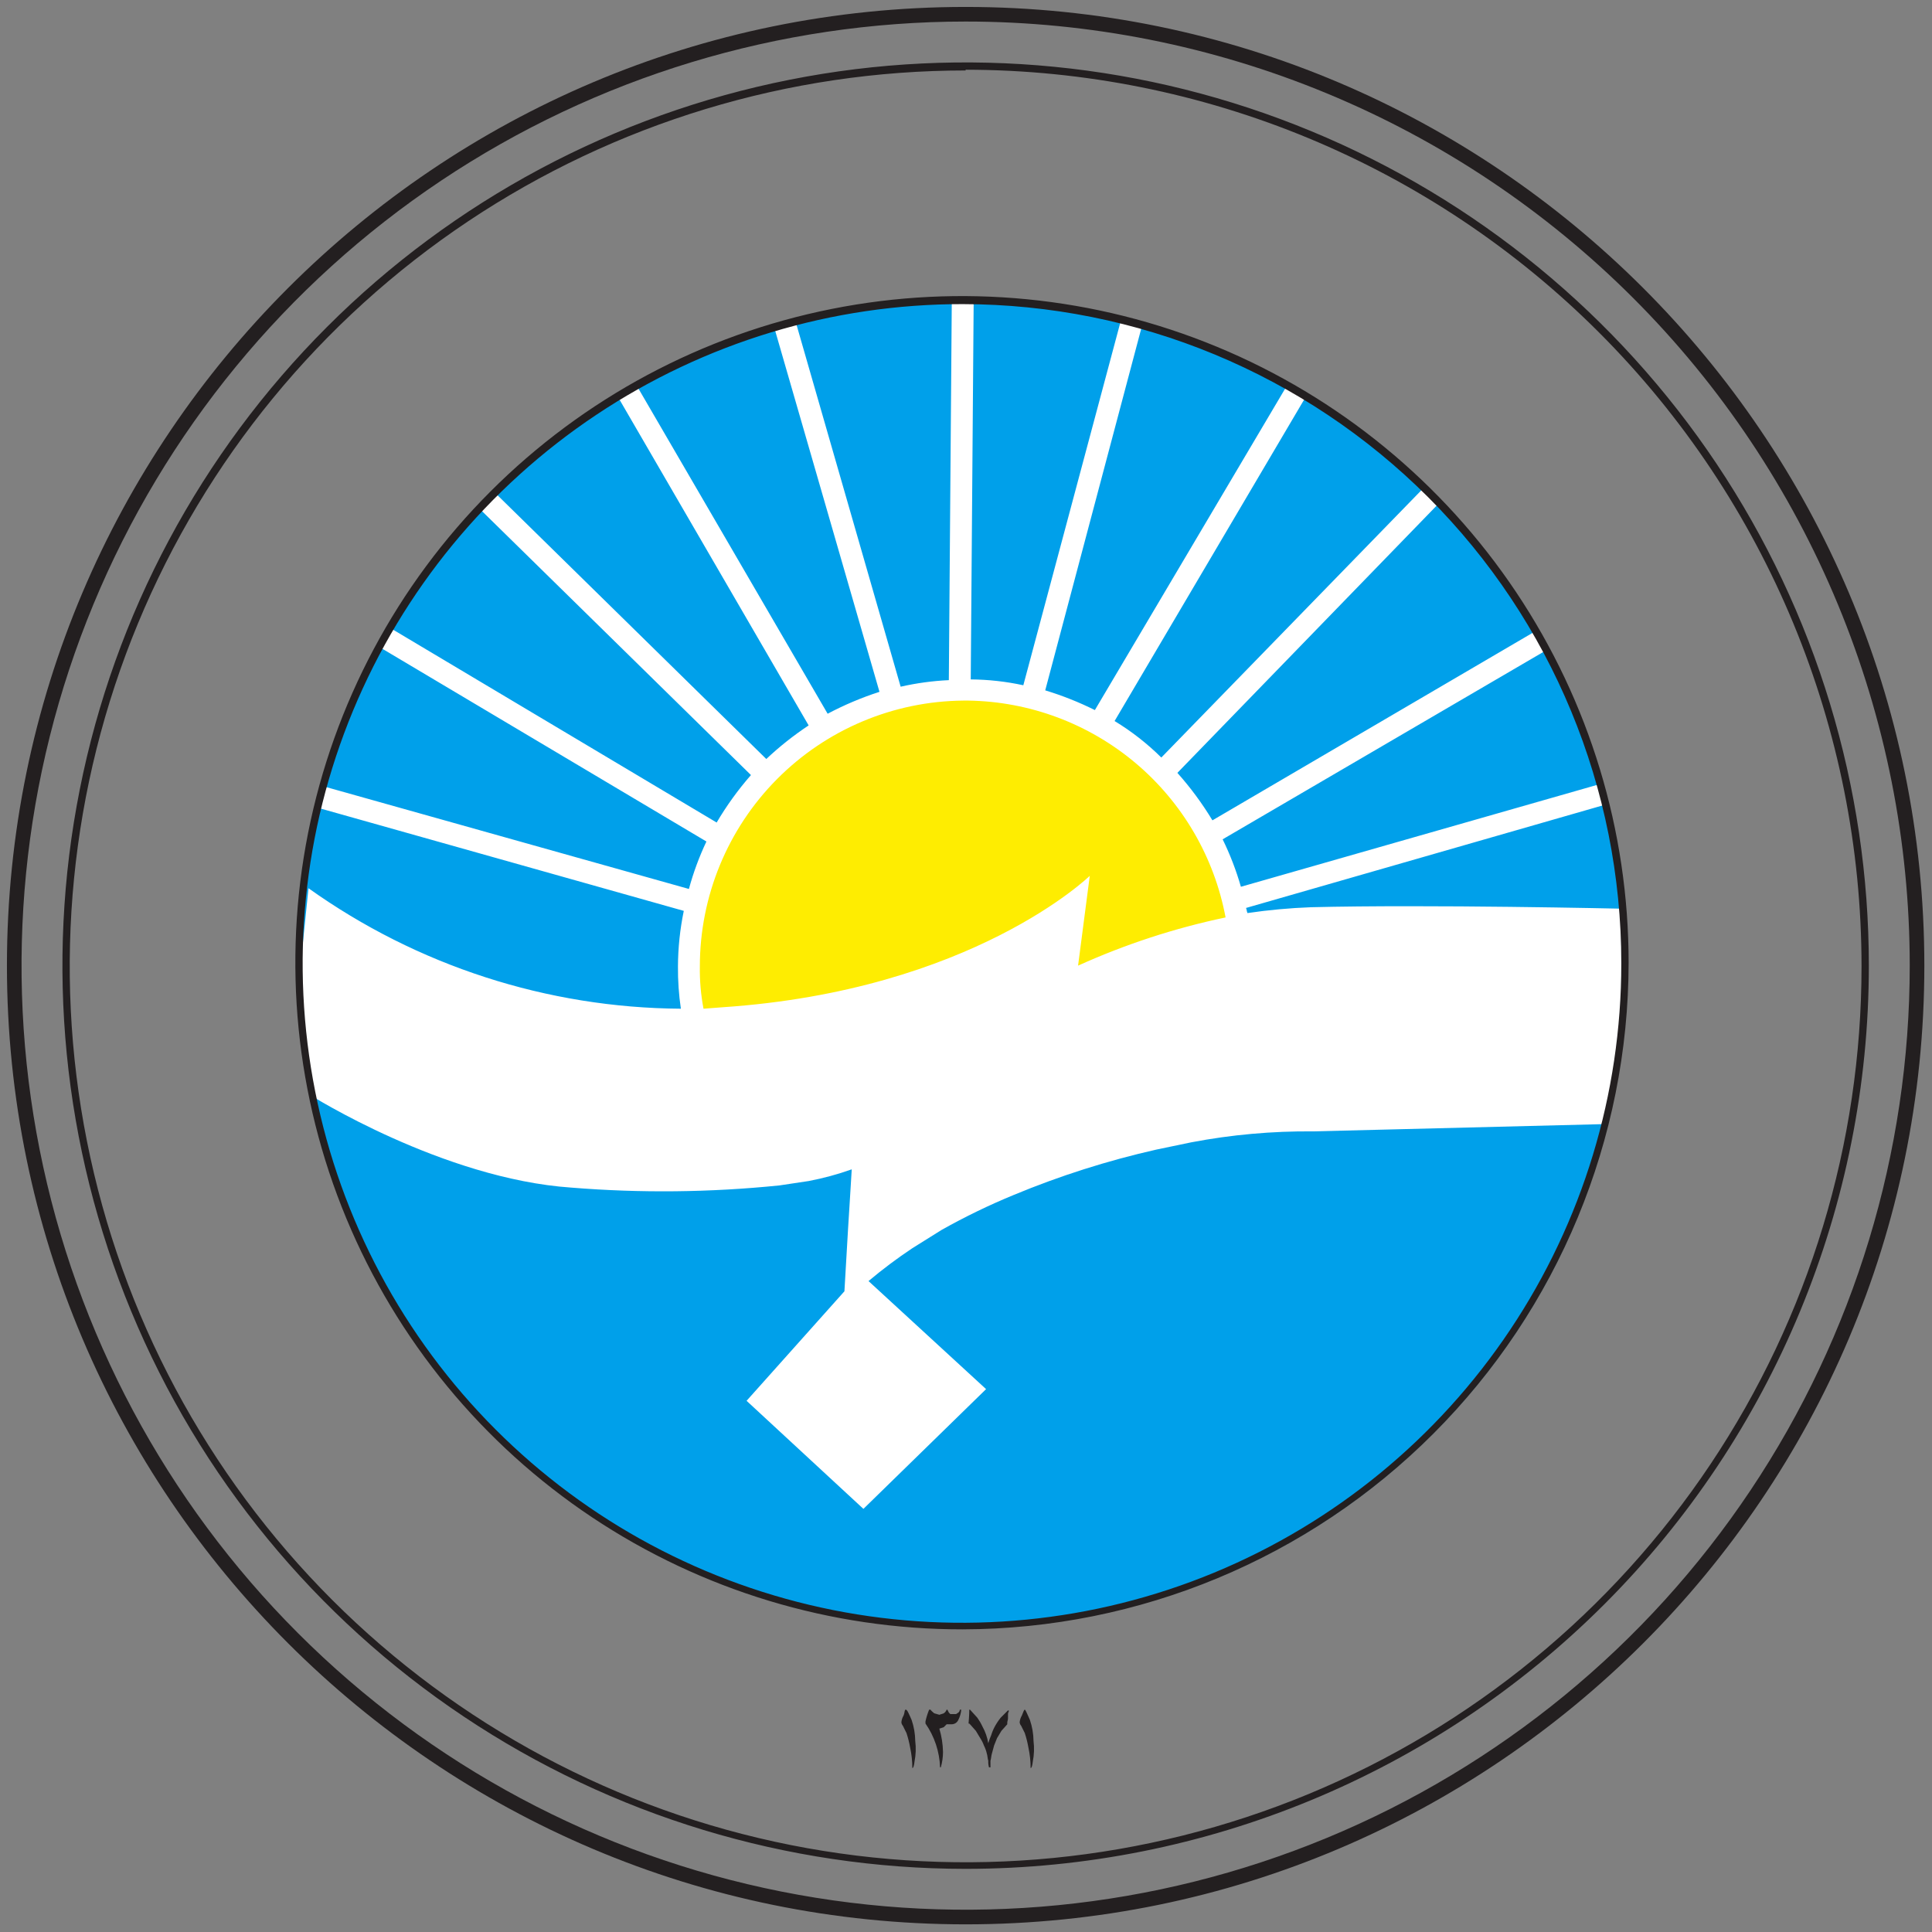 <svg width="112" height="112" viewBox="0 0 112 112" fill="none" xmlns="http://www.w3.org/2000/svg">
<rect x="0" y="0" width="112" height="112" fill="#808080" stroke="none"/>
<path d="M55.894 94.37C77.121 94.37 94.328 77.163 94.328 55.937C94.328 34.71 77.121 17.503 55.894 17.503C34.668 17.503 17.46 34.71 17.46 55.937C17.46 77.163 34.668 94.37 55.894 94.37Z" fill="#00A0EA"/>
<path d="M55.979 111.556C25.333 111.556 0.402 86.624 0.402 55.979C0.402 25.333 25.333 0.402 55.979 0.402C86.624 0.402 111.556 25.333 111.556 55.979C111.556 86.624 86.624 111.556 55.979 111.556ZM55.979 1.249C45.154 1.249 34.573 4.459 25.572 10.472C16.572 16.486 9.557 25.034 5.415 35.035C1.272 45.035 0.189 56.039 2.3 66.656C4.412 77.273 9.625 87.025 17.279 94.679C24.933 102.333 34.685 107.546 45.301 109.657C55.918 111.769 66.922 110.685 76.923 106.543C86.924 102.4 95.472 95.386 101.485 86.385C107.499 77.385 110.709 66.803 110.709 55.979C110.709 48.792 109.293 41.675 106.543 35.035C103.792 28.394 99.761 22.361 94.679 17.279C89.597 12.197 83.563 8.165 76.923 5.415C70.283 2.664 63.166 1.249 55.979 1.249Z" fill="#231F20"/>
<path d="M55.979 108.339C45.623 108.339 35.5 105.268 26.889 99.514C18.279 93.761 11.568 85.584 7.605 76.016C3.642 66.448 2.605 55.921 4.625 45.764C6.645 35.607 11.632 26.277 18.955 18.955C26.277 11.632 35.607 6.645 45.764 4.625C55.921 2.605 66.448 3.642 76.016 7.605C85.584 11.568 93.761 18.279 99.514 26.889C105.268 35.5 108.339 45.623 108.339 55.979C108.339 69.865 102.822 83.183 93.003 93.003C83.183 102.822 69.865 108.339 55.979 108.339ZM55.979 4.085C45.707 4.085 35.665 7.131 27.124 12.838C18.584 18.544 11.927 26.656 7.996 36.146C4.065 45.636 3.036 56.079 5.04 66.153C7.044 76.228 11.991 85.482 19.254 92.746C26.518 100.009 35.772 104.956 45.846 106.96C55.921 108.964 66.364 107.935 75.854 104.004C85.344 100.073 93.456 93.416 99.162 84.876C104.869 76.335 107.915 66.293 107.915 56.021C107.915 42.243 102.445 29.028 92.706 19.282C82.967 9.535 69.757 4.054 55.979 4.042V4.085Z" fill="#231F20"/>
<path d="M52.55 100.466C52.641 100.742 52.711 101.025 52.762 101.312C52.846 101.702 52.889 102.099 52.889 102.497C52.945 102.497 52.988 102.37 53.016 102.116C53.093 101.726 53.108 101.326 53.058 100.931C53.053 100.513 52.982 100.099 52.847 99.704C52.677 99.323 52.593 99.111 52.508 99.111C52.423 99.111 52.466 99.238 52.381 99.45C52.313 99.567 52.269 99.696 52.254 99.831C52.257 99.909 52.287 99.984 52.339 100.042L52.55 100.466Z" fill="#231F20"/>
<path d="M54.497 102.455H54.54C54.623 102.166 54.666 101.867 54.667 101.566C54.658 101.107 54.587 100.651 54.455 100.212L54.709 100.127L54.878 99.958H55.175C55.256 99.956 55.335 99.932 55.402 99.887C55.47 99.842 55.523 99.778 55.556 99.704C55.651 99.519 55.708 99.318 55.725 99.111H55.64C55.64 99.144 55.633 99.176 55.618 99.206C55.603 99.235 55.582 99.261 55.556 99.28L55.428 99.365H55.09L55.005 99.28L54.921 99.111H54.878C54.847 99.198 54.787 99.273 54.709 99.323L54.455 99.407L54.159 99.323C54.074 99.238 53.989 99.196 53.947 99.111H53.862C53.773 99.33 53.702 99.557 53.651 99.788V99.915C54.171 100.663 54.465 101.545 54.497 102.455Z" fill="#231F20"/>
<path d="M56.233 99.958L56.571 100.339L56.825 100.762C56.913 100.894 56.984 101.036 57.037 101.185C57.112 101.333 57.169 101.489 57.206 101.651C57.249 101.778 57.249 101.947 57.291 102.074C57.284 102.202 57.299 102.331 57.333 102.455H57.418V102.074C57.46 101.947 57.46 101.778 57.503 101.651L57.63 101.185L57.799 100.762L58.053 100.339L58.392 99.958V99.873C58.392 99.788 58.434 99.704 58.434 99.619V99.407C58.434 99.323 58.434 99.28 58.476 99.238V99.153H58.434L58.011 99.577C57.883 99.736 57.77 99.906 57.672 100.085C57.584 100.246 57.513 100.416 57.46 100.593C57.392 100.743 57.335 100.899 57.291 101.058C57.236 100.716 57.121 100.387 56.952 100.085C56.87 99.906 56.77 99.737 56.656 99.577L56.233 99.111H56.191C56.191 99.111 56.191 99.45 56.148 99.915H56.191L56.233 99.958Z" fill="#231F20"/>
<path d="M59.407 100.466C59.498 100.742 59.569 101.025 59.619 101.312C59.703 101.702 59.746 102.099 59.746 102.497C59.802 102.497 59.845 102.37 59.873 102.116C59.95 101.726 59.965 101.326 59.915 100.931C59.91 100.513 59.839 100.099 59.704 99.704C59.534 99.323 59.45 99.111 59.407 99.111C59.365 99.111 59.323 99.238 59.238 99.45C59.17 99.567 59.127 99.696 59.111 99.831C59.114 99.909 59.144 99.984 59.196 100.042L59.407 100.466Z" fill="#231F20"/>
<path d="M40.106 59.577V54.286L41.291 48.868L45.439 43.661L50.434 40.995L55.725 40.148L61.227 40.656L64.995 43.026L68.593 45.989L70.497 49.291L71.852 53.016V55.471L60.339 57.503L42.138 59.915L40.106 59.577Z" fill="#FEED01"/>
<path d="M76 52.593C74.767 52.639 73.538 52.752 72.317 52.931C72.275 52.847 72.275 52.72 72.233 52.635L93.143 46.624L92.804 45.439L71.936 51.407C71.665 50.461 71.311 49.54 70.878 48.656L89.714 37.651L89.079 36.55L70.286 47.556C69.695 46.578 69.015 45.657 68.254 44.804L83.407 29.185L82.519 28.296L67.323 43.915C66.506 43.106 65.597 42.395 64.614 41.799L75.746 22.921L74.645 22.286L63.471 41.164C62.545 40.703 61.582 40.321 60.593 40.021L66.222 18.815L64.995 18.518L59.323 39.725C58.321 39.508 57.3 39.394 56.275 39.386L56.444 17.545H55.175L55.005 39.429C54.065 39.472 53.13 39.6 52.212 39.809L46.074 18.476L44.846 18.857L50.984 40.106C49.947 40.441 48.942 40.866 47.979 41.376L36.846 22.243L35.746 22.878L46.878 42.053C46.006 42.631 45.185 43.282 44.423 44L28.635 28.508L27.746 29.439L43.534 44.931C42.787 45.784 42.121 46.706 41.545 47.683L22.582 36.381L21.947 37.481L40.952 48.783C40.533 49.668 40.193 50.589 39.937 51.534L18.688 45.566L18.307 46.794L39.64 52.804C39.421 53.863 39.307 54.94 39.302 56.021C39.295 56.843 39.351 57.663 39.471 58.476C31.727 58.427 24.188 55.988 17.884 51.492L17.249 57.672L17.968 63.471C17.968 63.471 25.672 68.339 33.122 68.847C37.138 69.172 41.176 69.129 45.185 68.72L46.878 68.466C47.727 68.305 48.562 68.078 49.376 67.788L49.249 69.862L49.164 71.217L48.952 74.857L43.28 81.206L50.053 87.471L57.164 80.529L50.349 74.265C51.16 73.583 52.007 72.947 52.889 72.36L54.582 71.302C55.936 70.54 57.336 69.861 58.773 69.27C61.444 68.161 64.205 67.283 67.026 66.645L69.058 66.222C71.388 65.778 73.755 65.566 76.127 65.587L93.058 65.164L93.989 59.154V52.677C93.989 52.677 82.815 52.423 76 52.593ZM62.497 55.979L63.175 50.773C63.175 50.773 56.36 57.418 41.884 58.392L40.783 58.476C40.629 57.667 40.558 56.845 40.571 56.021C40.571 51.957 42.177 48.057 45.039 45.171C47.901 42.285 51.788 40.647 55.852 40.614H56.148C59.7 40.67 63.124 41.953 65.839 44.243C68.554 46.534 70.394 49.693 71.048 53.185C68.104 53.802 65.237 54.739 62.497 55.979Z" fill="white"/>
<path d="M55.809 94.455C48.164 94.463 40.688 92.204 34.328 87.963C27.967 83.721 23.007 77.689 20.076 70.628C17.144 63.567 16.373 55.795 17.859 48.296C19.345 40.797 23.023 33.907 28.426 28.498C33.829 23.089 40.715 19.404 48.212 17.91C55.71 16.415 63.482 17.178 70.546 20.102C77.61 23.025 83.648 27.979 87.897 34.335C92.145 40.691 94.413 48.164 94.413 55.809C94.401 66.048 90.332 75.865 83.096 83.109C75.86 90.353 66.048 94.433 55.809 94.455ZM55.809 17.63C48.248 17.621 40.854 19.856 34.563 24.051C28.272 28.245 23.366 34.212 20.467 41.196C17.567 48.179 16.804 55.865 18.274 63.283C19.744 70.7 23.381 77.514 28.725 82.864C34.069 88.214 40.879 91.858 48.295 93.337C55.71 94.815 63.398 94.06 70.384 91.169C77.371 88.277 83.343 83.378 87.545 77.091C91.747 70.805 93.989 63.413 93.989 55.852C93.989 45.722 89.968 36.006 82.809 28.84C75.65 21.673 65.939 17.641 55.809 17.63Z" fill="#231F20"/>
</svg>
